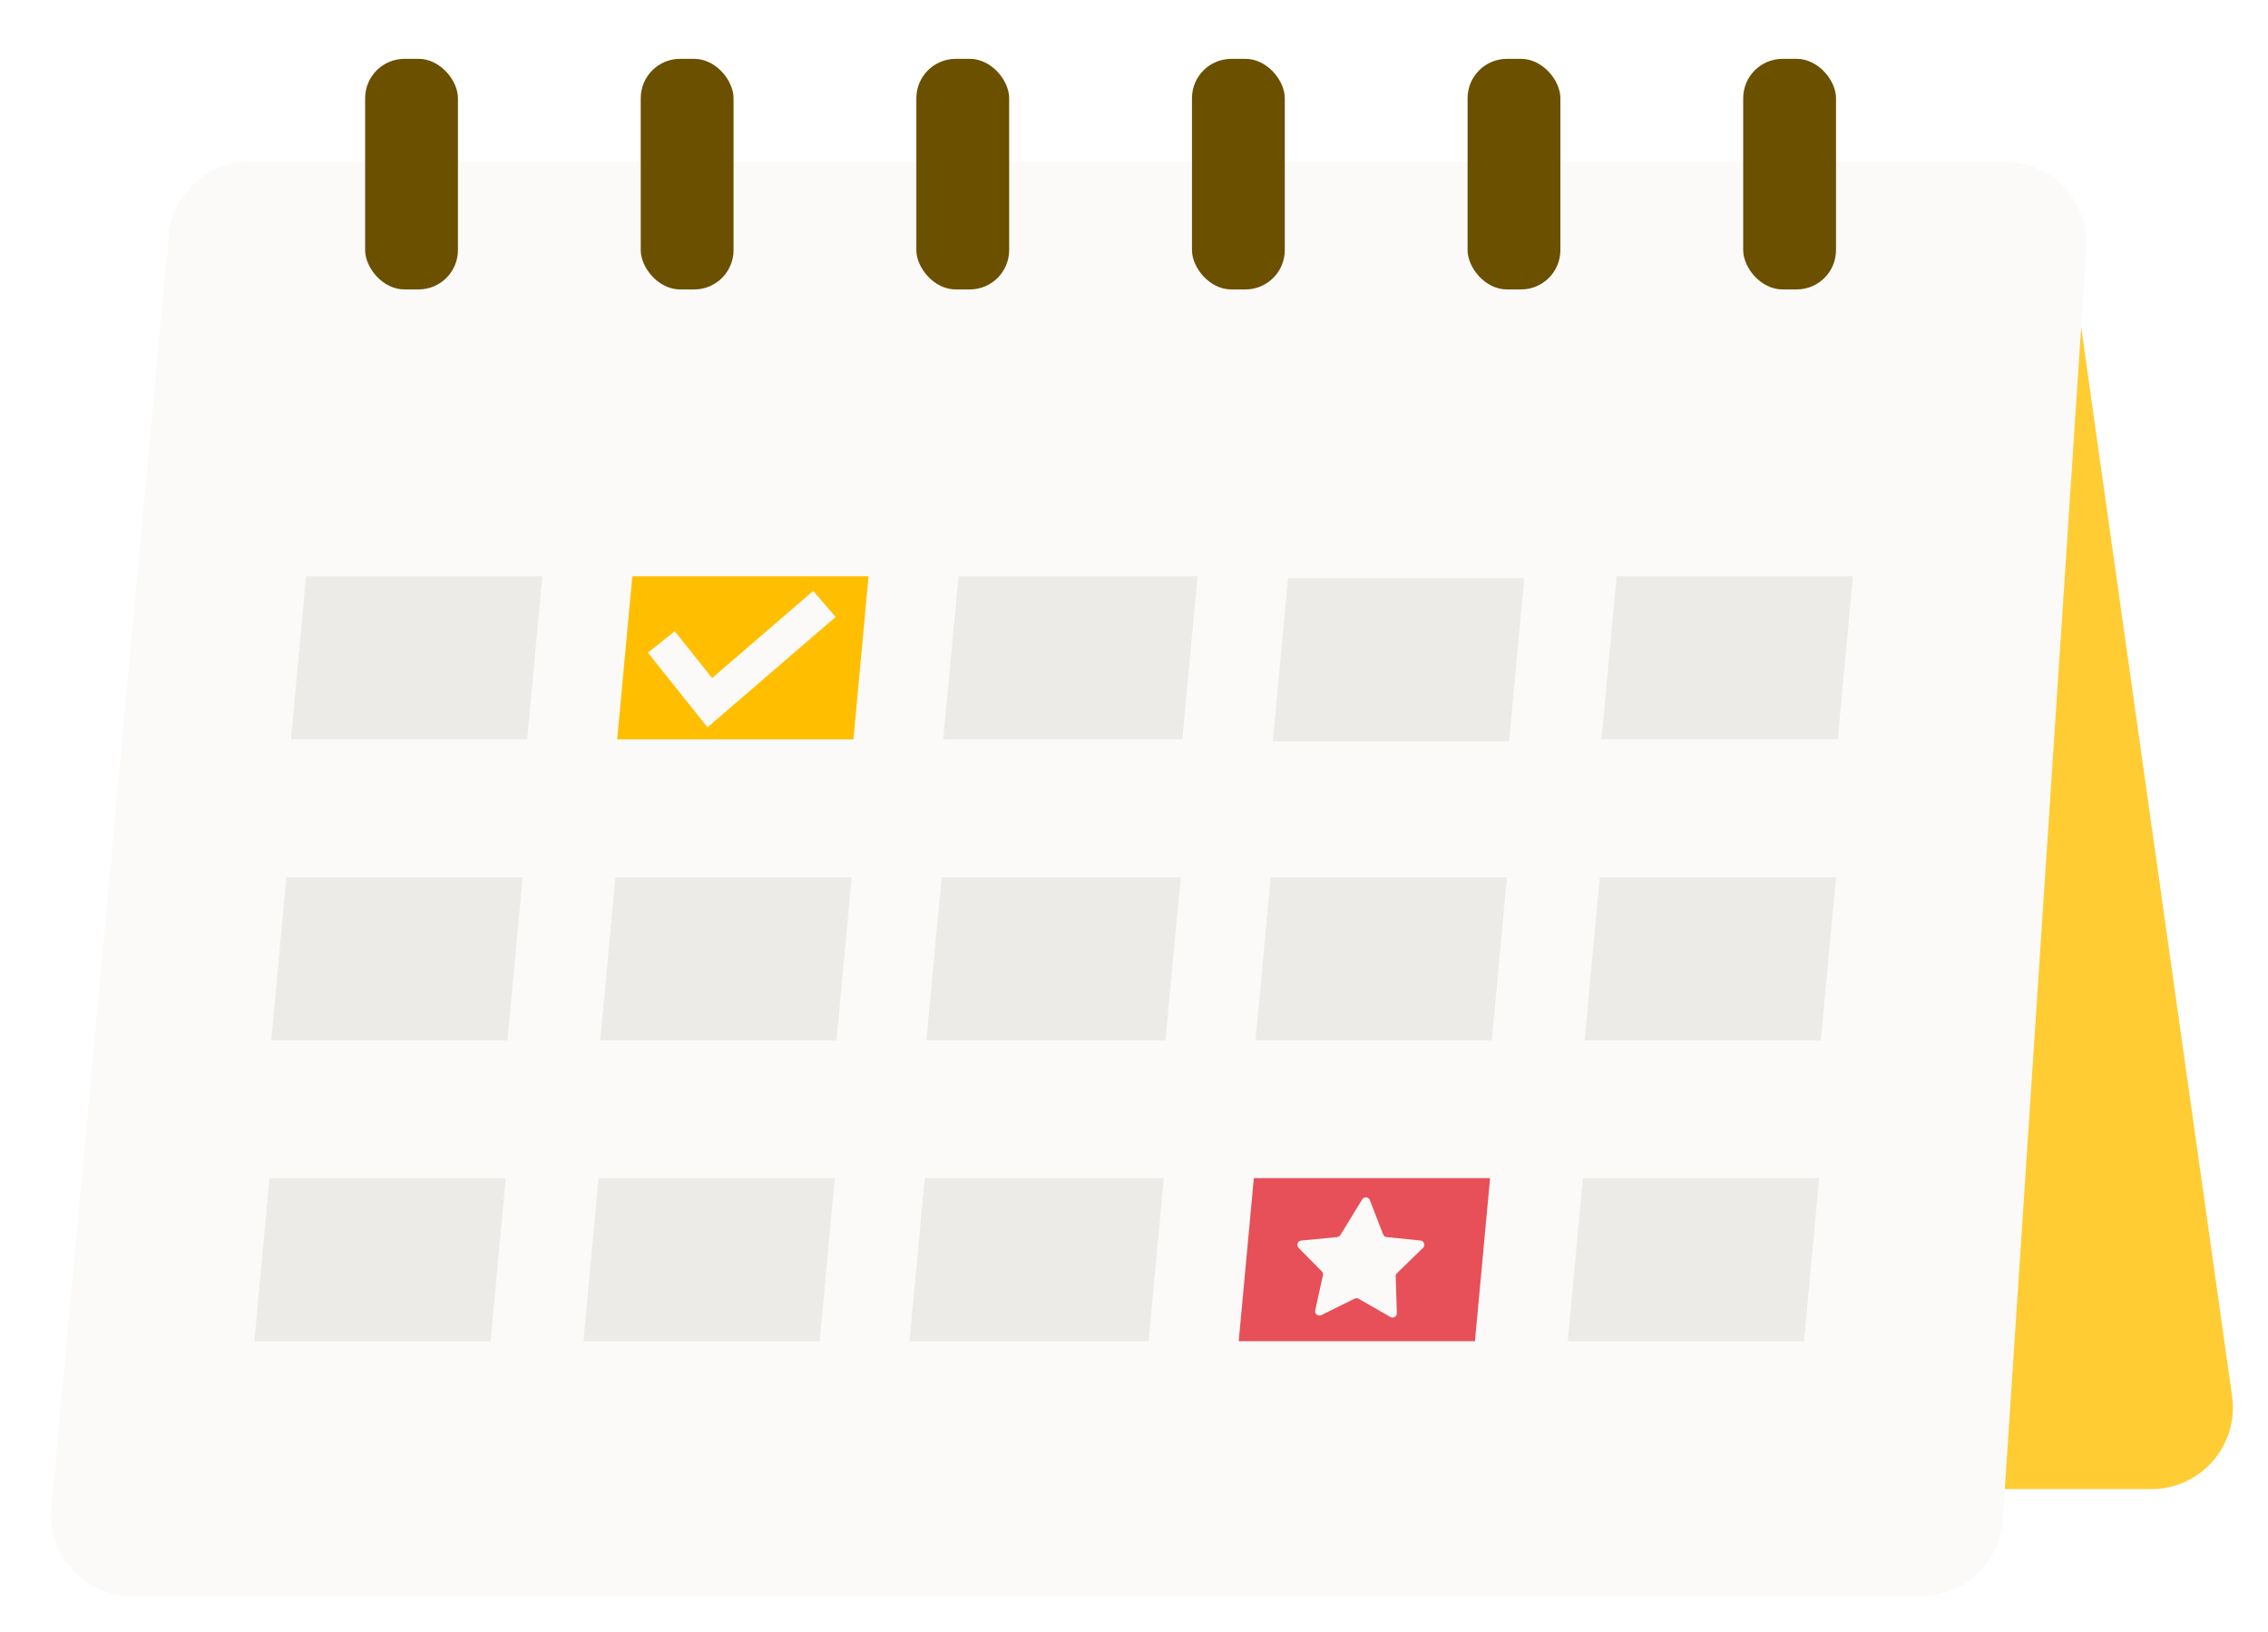 <svg width="460" height="331" viewBox="0 0 460 331" fill="none" xmlns="http://www.w3.org/2000/svg">
<g filter="url(#filter0_d_1138_27494)">
<path d="M411.62 36.28C410.467 28.119 403.482 22.051 395.24 22.051H43.902C34.151 22.051 26.516 30.441 27.433 40.149L49.691 275.729C50.493 284.224 57.626 290.715 66.159 290.715H428.501C438.557 290.715 446.287 281.817 444.881 271.86L411.62 36.28Z" fill="#FFCC33"/>
<path d="M26.351 36.534C27.135 28.022 34.275 21.51 42.823 21.51H398.807C408.37 21.51 415.94 29.594 415.313 39.136L398.378 296.962C397.806 305.659 390.586 312.42 381.871 312.42H19.062C9.327 312.42 1.697 304.054 2.59 294.36L26.351 36.534Z" fill="#FBFAF9"/>
<path d="M54.243 105.572H102.158L99.09 138.656H51.176L54.243 105.572Z" fill="#EDEBE8"/>
<path d="M50.249 166.605H98.164L95.096 199.689H47.182L50.249 166.605Z" fill="#EDEBE8"/>
<path d="M46.828 227.639H94.742L91.674 260.723H43.76L46.828 227.639Z" fill="#EDEBE8"/>
<path d="M120.411 105.572H168.326L165.258 138.656H117.344L120.411 105.572Z" fill="#FFBF00"/>
<path d="M116.988 166.605H164.902L161.835 199.689H113.92L116.988 166.605Z" fill="#EDEBE8"/>
<path d="M113.566 227.639H161.48L158.413 260.723H110.498L113.566 227.639Z" fill="#EDEBE8"/>
<path d="M186.579 105.572H235.064L231.96 138.656H183.475L186.579 105.572Z" fill="#EDEBE8"/>
<path d="M183.159 166.605H231.644L228.54 199.689H180.055L183.159 166.605Z" fill="#EDEBE8"/>
<path d="M179.735 227.639H228.22L225.116 260.723H176.631L179.735 227.639Z" fill="#EDEBE8"/>
<path d="M253.398 105.957H301.312L298.245 139.041H250.33L253.398 105.957Z" fill="#EDEBE8"/>
<path d="M249.894 166.605H297.809L294.741 199.689H246.826L249.894 166.605Z" fill="#EDEBE8"/>
<path d="M246.47 227.639H294.385L291.317 260.723H243.402L246.47 227.639Z" fill="#E75058"/>
<path d="M320.056 105.572H367.971L364.903 138.656H316.988L320.056 105.572Z" fill="#EDEBE8"/>
<path d="M316.632 166.605H364.547L361.479 199.689H313.564L316.632 166.605Z" fill="#EDEBE8"/>
<path d="M313.21 227.639H361.125L358.057 260.723H310.143L313.21 227.639Z" fill="#EDEBE8"/>
<rect x="66.221" y="0.615" width="18.824" height="46.774" rx="7.986" fill="#6B5000"/>
<rect x="122.121" y="0.615" width="18.824" height="46.774" rx="7.986" fill="#6B5000"/>
<rect x="178.021" y="0.615" width="18.824" height="46.774" rx="7.986" fill="#6B5000"/>
<rect x="233.922" y="0.615" width="18.824" height="46.774" rx="7.986" fill="#6B5000"/>
<rect x="289.822" y="0.615" width="18.824" height="46.774" rx="7.986" fill="#6B5000"/>
<rect x="345.723" y="0.615" width="18.824" height="46.774" rx="7.986" fill="#6B5000"/>
<path d="M126.291 118.883L136.126 131.205L159.374 111.182" stroke="#FBFAF9" stroke-width="6.965"/>
<path d="M268.451 231.957C268.827 231.342 269.745 231.425 270.005 232.098L272.693 239.053C272.811 239.359 273.091 239.572 273.418 239.605L280.267 240.294C281.003 240.368 281.317 241.269 280.786 241.785L275.504 246.914C275.329 247.084 275.233 247.321 275.241 247.566L275.473 255.016C275.494 255.697 274.761 256.137 274.17 255.799L267.723 252.108C267.471 251.963 267.164 251.954 266.904 252.083L260.158 255.424C259.503 255.749 258.764 255.171 258.921 254.458L260.481 247.349C260.544 247.062 260.458 246.761 260.251 246.552L255.55 241.781C255.036 241.26 255.357 240.375 256.086 240.304L263.373 239.594C263.645 239.567 263.888 239.414 264.031 239.181L268.451 231.957Z" fill="#FBFAF9"/>
</g>
<defs>
<filter id="filter0_d_1138_27494" x="0.055" y="0.615" width="461.853" height="329.652" filterUnits="userSpaceOnUse" color-interpolation-filters="sRGB">
<feFlood flood-opacity="0" result="BackgroundImageFix"/>
<feColorMatrix in="SourceAlpha" type="matrix" values="0 0 0 0 0 0 0 0 0 0 0 0 0 0 0 0 0 0 127 0" result="hardAlpha"/>
<feOffset dx="7.835" dy="11.318"/>
<feGaussianBlur stdDeviation="3.265"/>
<feComposite in2="hardAlpha" operator="out"/>
<feColorMatrix type="matrix" values="0 0 0 0 0 0 0 0 0 0 0 0 0 0 0 0 0 0 0.17 0"/>
<feBlend mode="normal" in2="BackgroundImageFix" result="effect1_dropShadow_1138_27494"/>
<feBlend mode="normal" in="SourceGraphic" in2="effect1_dropShadow_1138_27494" result="shape"/>
</filter>
</defs>
</svg>
